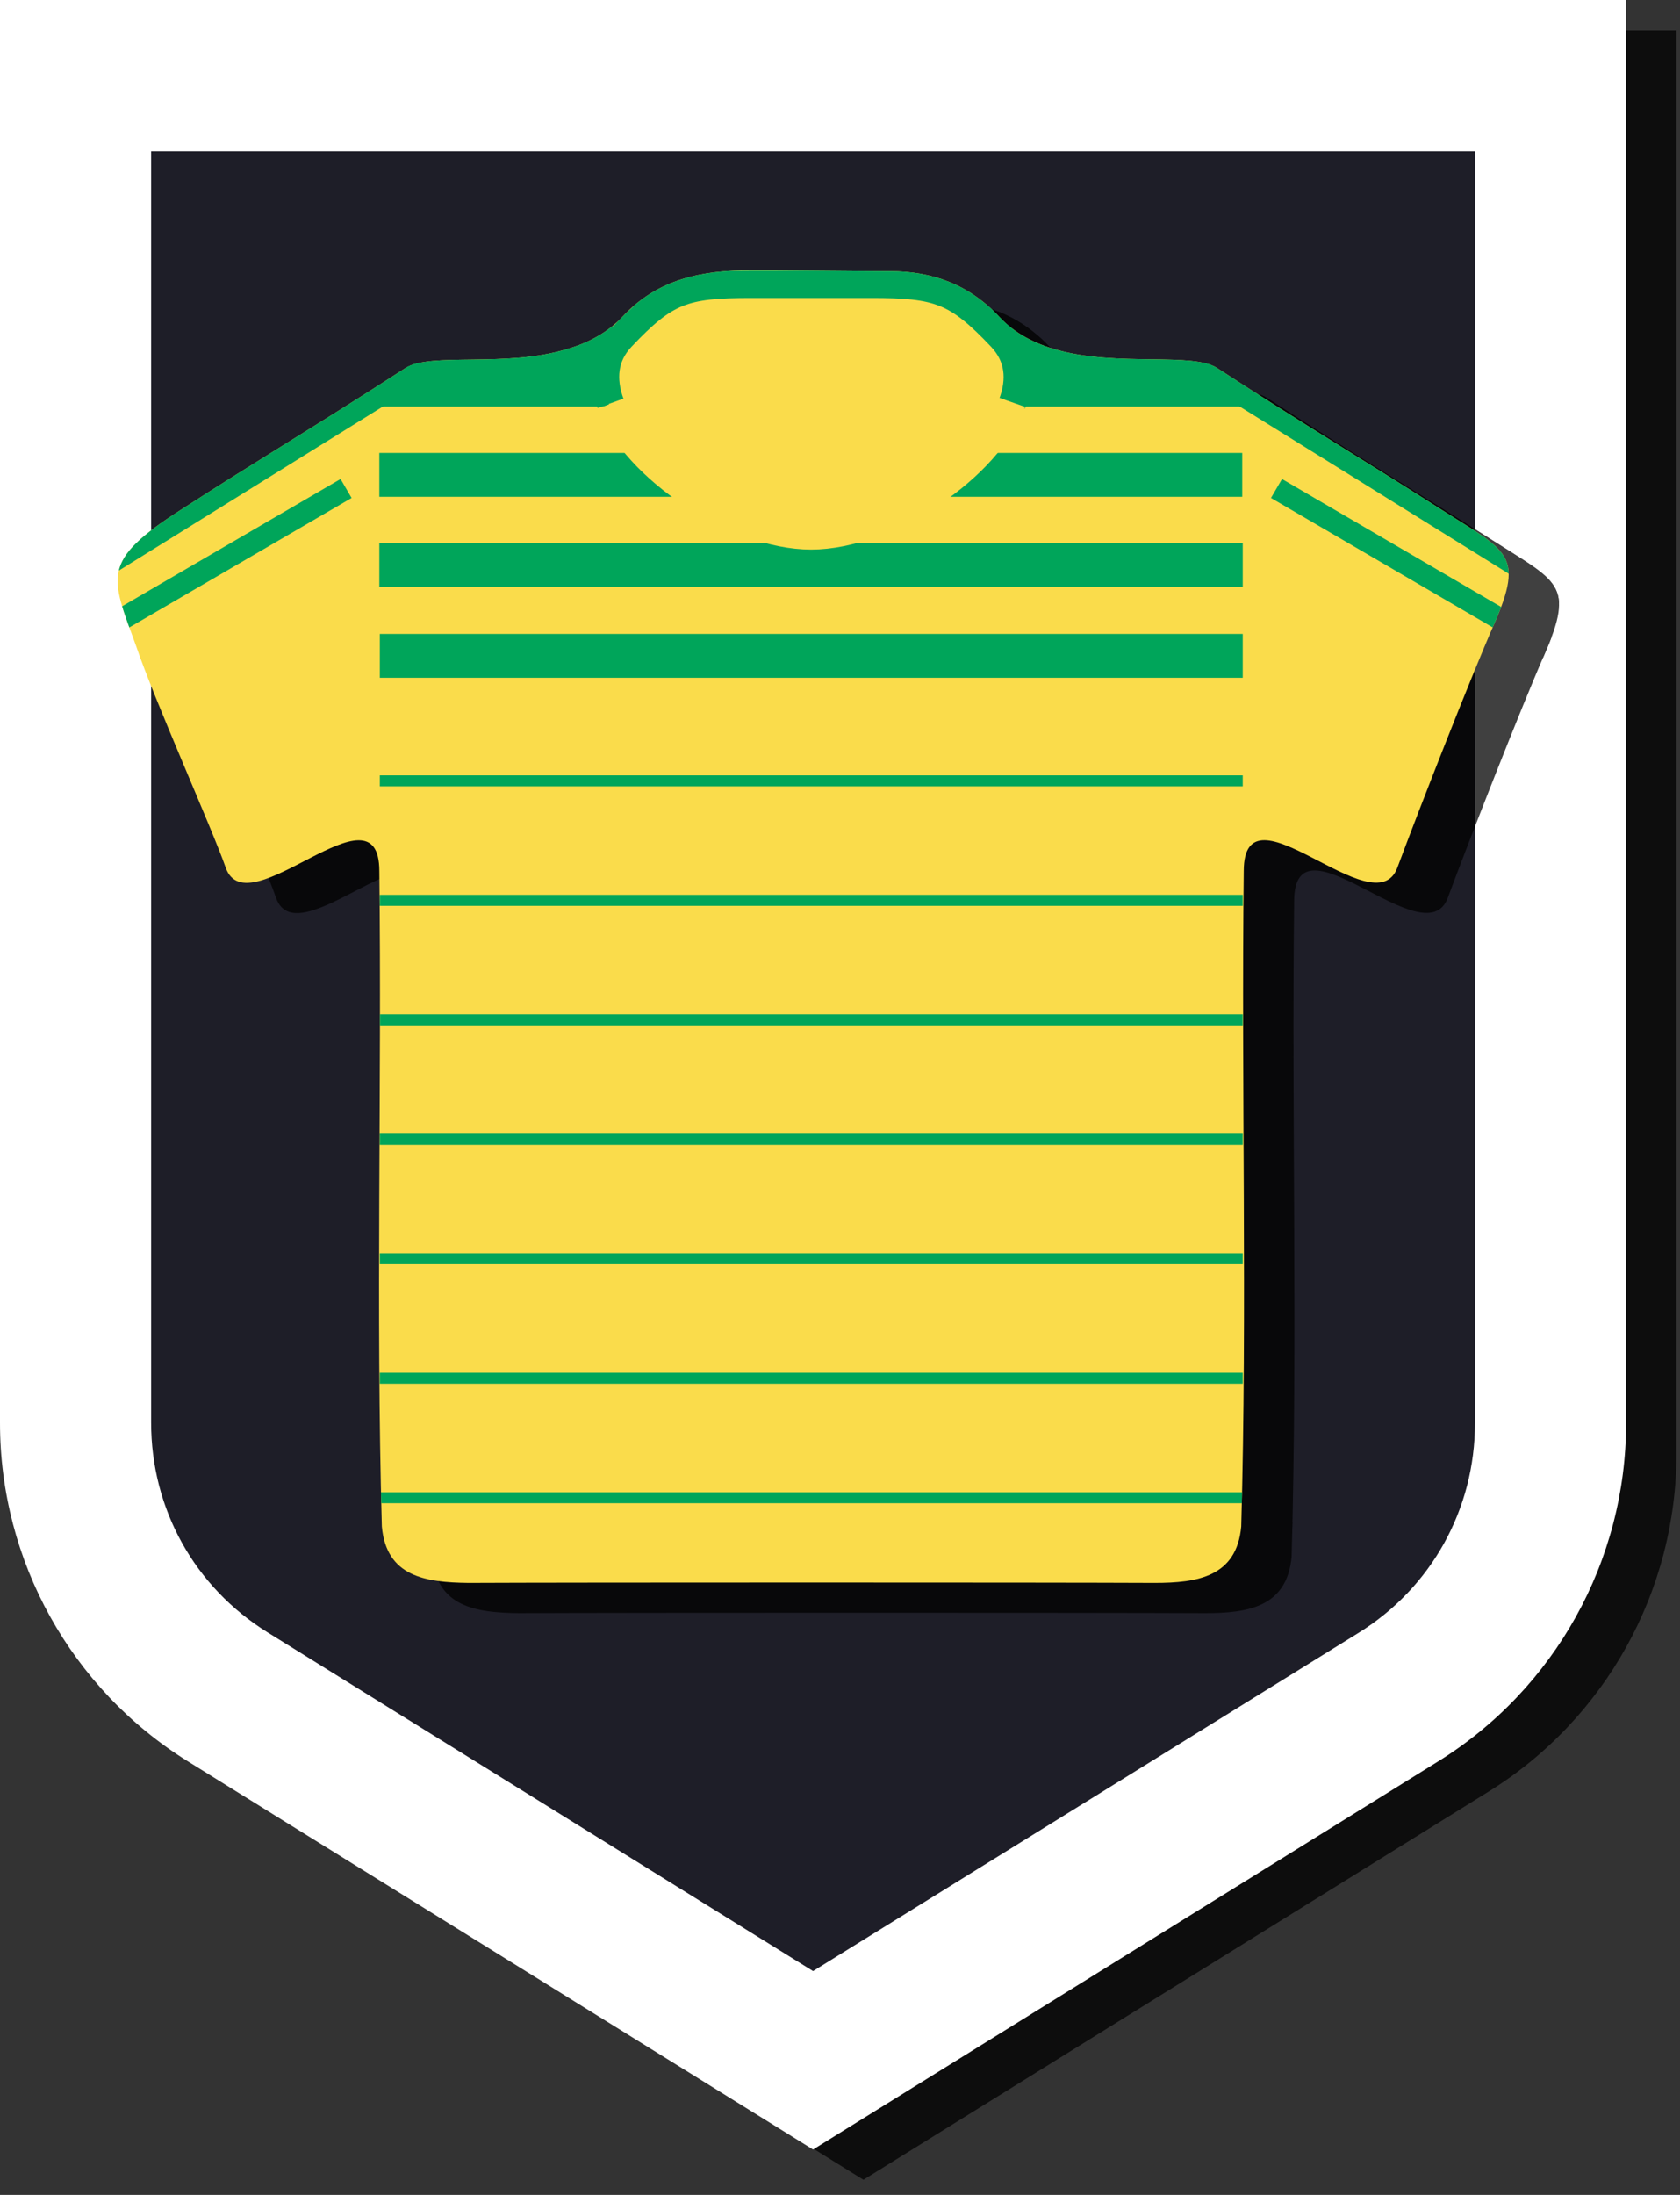<?xml version="1.0" encoding="utf-8"?>
<!-- Generator: Adobe Illustrator 28.2.0, SVG Export Plug-In . SVG Version: 6.00 Build 0)  -->
<svg version="1.1" xmlns="http://www.w3.org/2000/svg" xmlns:xlink="http://www.w3.org/1999/xlink" x="0px" y="0px"
	 viewBox="0 0 333.5 435.4" style="enable-background:new 0 0 333.5 435.4;" xml:space="preserve">
<rect x="0" y="0" width="333.5" height="435.4" fill="#333333" stroke="none"/>
<style type="text/css">
	
		.st0{clip-path:url(#XMLID_00000091007950600388319670000016533406221761201320_);fill:none;stroke:#458B4F;stroke-width:7;stroke-miterlimit:10;}
	
		.st1{clip-path:url(#XMLID_00000134219776266484208520000002129944144066999980_);fill:none;stroke:#458B4F;stroke-width:5;stroke-miterlimit:10;}
	
		.st2{clip-path:url(#XMLID_00000134219776266484208520000002129944144066999980_);fill:none;stroke:#FFFFFF;stroke-width:5;stroke-miterlimit:10;}
	
		.st3{clip-path:url(#XMLID_00000014604184969417236210000002615349588179215232_);fill:none;stroke:#458B4F;stroke-width:20;stroke-miterlimit:10;}
	.st4{clip-path:url(#XMLID_00000161595122826978896650000000643921524256379540_);}
	
		.st5{clip-path:url(#SVGID_00000032628862379960229700000011629934456628044971_);fill:none;stroke:#458B4F;stroke-width:30;stroke-miterlimit:10;}
	
		.st6{clip-path:url(#XMLID_00000161595122826978896650000000643921524256379540_);fill:none;stroke:#458B4F;stroke-width:5;stroke-miterlimit:10;}
	.st7{clip-path:url(#XMLID_00000008147558575084710040000008251462262549727384_);}
	
		.st8{clip-path:url(#XMLID_00000008147558575084710040000008251462262549727384_);fill:none;stroke:#3F803F;stroke-width:5;stroke-miterlimit:10;}
	
		.st9{clip-path:url(#XMLID_00000008147558575084710040000008251462262549727384_);fill:none;stroke:#3F803F;stroke-width:15;stroke-miterlimit:10;}
	.st10{fill:#FADC4B;}
	.st11{fill:#1E1E28;}
	.st12{fill:#00A55A;}
	.st13{fill:#00A25A;}
	.st14{fill:#F7D94B;}
	.st15{fill:none;stroke:#FFFFFF;stroke-miterlimit:10;}
	.st16{fill:#FFFFFF;}
	
		.st17{clip-path:url(#XMLID_00000043453182023266442190000010856407192661887104_);fill:none;stroke:#00A55A;stroke-width:0.46;stroke-miterlimit:10;}
	.st18{clip-path:url(#XMLID_00000043453182023266442190000010856407192661887104_);}
	.st19{fill:none;stroke:#00A55A;stroke-width:9.206779e-02;stroke-miterlimit:10;}
	.st20{fill:none;stroke:#00A55A;stroke-width:0.215;stroke-miterlimit:10;}
	.st21{fill:none;stroke:#00A55A;stroke-width:0.338;stroke-miterlimit:10;}
	.st22{fill:none;stroke:#00A55A;stroke-width:0.46;stroke-miterlimit:10;}
	
		.st23{clip-path:url(#XMLID_00000018225134848348580050000013307617386206136449_);fill:none;stroke:#00A55A;stroke-width:0.46;stroke-miterlimit:10;}
	.st24{clip-path:url(#XMLID_00000018225134848348580050000013307617386206136449_);}
	
		.st25{clip-path:url(#XMLID_00000018929334314042741200000004872201966106188989_);fill:none;stroke:#00A55A;stroke-width:0.46;stroke-miterlimit:10;}
	.st26{clip-path:url(#XMLID_00000018929334314042741200000004872201966106188989_);}
	
		.st27{clip-path:url(#XMLID_00000181783649434801181990000009814375645010149287_);fill:none;stroke:#00A55A;stroke-width:0.46;stroke-miterlimit:10;}
	.st28{clip-path:url(#XMLID_00000181783649434801181990000009814375645010149287_);}
	
		.st29{clip-path:url(#XMLID_00000100347255649005924600000012743980864325620389_);fill:none;stroke:#00A55A;stroke-width:0.46;stroke-miterlimit:10;}
	.st30{clip-path:url(#XMLID_00000100347255649005924600000012743980864325620389_);}
	
		.st31{clip-path:url(#XMLID_00000122686726952795856930000018301646880845427642_);fill:none;stroke:#00A55A;stroke-width:0.46;stroke-miterlimit:10;}
	.st32{clip-path:url(#XMLID_00000122686726952795856930000018301646880845427642_);}
	
		.st33{clip-path:url(#XMLID_00000099630055998477158710000013738134669209939624_);fill:none;stroke:#00A55A;stroke-width:0.46;stroke-miterlimit:10;}
	.st34{clip-path:url(#XMLID_00000099630055998477158710000013738134669209939624_);}
	
		.st35{clip-path:url(#XMLID_00000096761280556262762770000001500967043853552781_);fill:none;stroke:#00A55A;stroke-width:0.46;stroke-miterlimit:10;}
	.st36{clip-path:url(#XMLID_00000096761280556262762770000001500967043853552781_);}
	
		.st37{clip-path:url(#XMLID_00000084495580324020009420000012414956193768844190_);fill:none;stroke:#00A55A;stroke-width:0.46;stroke-miterlimit:10;}
	.st38{clip-path:url(#XMLID_00000084495580324020009420000012414956193768844190_);}
	
		.st39{clip-path:url(#XMLID_00000093144289794222356110000005317847250333213074_);fill:none;stroke:#00A55A;stroke-width:0.46;stroke-miterlimit:10;}
	.st40{clip-path:url(#XMLID_00000093144289794222356110000005317847250333213074_);}
	
		.st41{clip-path:url(#XMLID_00000113354944756999871060000014201563975739779477_);fill:none;stroke:#00A55A;stroke-width:0.46;stroke-miterlimit:10;}
	.st42{clip-path:url(#XMLID_00000113354944756999871060000014201563975739779477_);}
	
		.st43{clip-path:url(#XMLID_00000124848585269023599150000017257280552814474389_);fill:none;stroke:#00A55A;stroke-width:0.46;stroke-miterlimit:10;}
	.st44{clip-path:url(#XMLID_00000124848585269023599150000017257280552814474389_);}
	.st45{fill:none;stroke:#FADC4B;stroke-width:7;stroke-miterlimit:10;}
	.st46{fill-rule:evenodd;clip-rule:evenodd;fill:#D8D8D8;}
	.st47{display:none;}
	.st48{display:inline;fill:none;stroke:#000000;stroke-width:10;stroke-miterlimit:10;}
	.st49{display:inline;}
	.st50{display:inline;fill:none;stroke:#1E1E28;stroke-width:15;stroke-miterlimit:10;}
	.st51{display:inline;fill:#FADC4B;}
	.st52{clip-path:url(#XMLID_00000007427478680562727830000010480006396710644129_);fill:#00A55A;}
	.st53{display:inline;fill:#1E1E28;}
	.st54{fill:none;stroke:#1E1E28;stroke-width:10;stroke-miterlimit:10;}
	
		.st55{clip-path:url(#SVGID_00000051346896887095971750000016593979487739738773_);fill:url(#SVGID_00000054262834642565710950000000047332466185896618_);}
	.st56{clip-path:url(#SVGID_00000051346896887095971750000016593979487739738773_);}
	
		.st57{clip-path:url(#SVGID_00000132073500854834662000000007400023928361829806_);fill:url(#SVGID_00000119812905644745724310000014445214879452351642_);}
	.st58{clip-path:url(#SVGID_00000132073500854834662000000007400023928361829806_);}
	
		.st59{clip-path:url(#SVGID_00000170963767944855799360000016521688554094323899_);fill:url(#SVGID_00000026845444164609697610000011799780850818484365_);}
	.st60{clip-path:url(#SVGID_00000170963767944855799360000016521688554094323899_);}
	
		.st61{clip-path:url(#SVGID_00000057131515824033216810000017280559016224248252_);fill:url(#SVGID_00000065795391286086837880000007803027660941595056_);}
	.st62{clip-path:url(#SVGID_00000057131515824033216810000017280559016224248252_);}
	
		.st63{clip-path:url(#SVGID_00000095305195015066427480000000659629949993172112_);fill:url(#SVGID_00000077297962630276773190000011386506320470751902_);}
	.st64{clip-path:url(#SVGID_00000095305195015066427480000000659629949993172112_);}
	
		.st65{clip-path:url(#SVGID_00000044153843171357633750000010817595255640191149_);fill:url(#SVGID_00000024685303341483081940000010851166425937977531_);}
	.st66{clip-path:url(#SVGID_00000044153843171357633750000010817595255640191149_);}
	
		.st67{clip-path:url(#SVGID_00000067217751706855905120000017124173321405590428_);fill:url(#SVGID_00000183246680309863751830000010275942191352121740_);}
	.st68{clip-path:url(#SVGID_00000067217751706855905120000017124173321405590428_);}
	
		.st69{clip-path:url(#SVGID_00000072248909656849581260000011869213790937452207_);fill:url(#SVGID_00000141417775181485860970000002832673899670099615_);}
	.st70{clip-path:url(#SVGID_00000072248909656849581260000011869213790937452207_);}
	
		.st71{clip-path:url(#SVGID_00000106131579606460112010000010063799214131220651_);fill:url(#SVGID_00000021078459599444018550000014779221787513477547_);}
	.st72{clip-path:url(#SVGID_00000106131579606460112010000010063799214131220651_);}
	
		.st73{clip-path:url(#SVGID_00000155143304904694804170000003743829640510840255_);fill:url(#SVGID_00000062169274795399014800000001483593618887758235_);}
	.st74{clip-path:url(#SVGID_00000155143304904694804170000003743829640510840255_);}
	
		.st75{clip-path:url(#SVGID_00000062879283747145700400000007634679061880096409_);fill:url(#SVGID_00000031191559925534754220000005113668303903738260_);}
	.st76{clip-path:url(#SVGID_00000062879283747145700400000007634679061880096409_);}
	
		.st77{clip-path:url(#SVGID_00000116938254248191251860000012792068563946726541_);fill:url(#SVGID_00000089575135179883832040000006139435978223132341_);}
	.st78{clip-path:url(#SVGID_00000116938254248191251860000012792068563946726541_);}
	
		.st79{opacity:0.9;clip-path:url(#SVGID_00000060712839333628666710000014375971553183195528_);fill:url(#SVGID_00000143579242296047732090000013343045502837352070_);}
	.st80{clip-path:url(#SVGID_00000060712839333628666710000014375971553183195528_);}
	
		.st81{opacity:0.9;clip-path:url(#SVGID_00000176013334438604624930000016049713084056596388_);fill:url(#SVGID_00000018928551456944553240000004829103619149527438_);}
	.st82{clip-path:url(#SVGID_00000176013334438604624930000016049713084056596388_);}
	
		.st83{clip-path:url(#SVGID_00000091719217928599983240000006822194768835153071_);fill:url(#SVGID_00000080206983870710977300000017602581854412865434_);}
	.st84{clip-path:url(#SVGID_00000091719217928599983240000006822194768835153071_);}
	
		.st85{clip-path:url(#SVGID_00000147907906899336993670000003151645884653088163_);fill:url(#SVGID_00000059990716101955252100000009133666052856849062_);}
	.st86{clip-path:url(#SVGID_00000147907906899336993670000003151645884653088163_);}
	
		.st87{clip-path:url(#SVGID_00000003795789642653588700000013497722181481808557_);fill:url(#SVGID_00000127031590424789735070000005310673248306828202_);}
	.st88{clip-path:url(#SVGID_00000003795789642653588700000013497722181481808557_);}
	
		.st89{clip-path:url(#SVGID_00000073708019390859525660000003135657627023311495_);fill:url(#SVGID_00000137090503764278992830000000031424440398928522_);}
	.st90{clip-path:url(#SVGID_00000073708019390859525660000003135657627023311495_);}
	
		.st91{clip-path:url(#SVGID_00000090286052788339242660000010361228667716125115_);fill:url(#SVGID_00000166646356649119026550000014821046074615838343_);}
	.st92{clip-path:url(#SVGID_00000090286052788339242660000010361228667716125115_);}
	
		.st93{clip-path:url(#SVGID_00000011751417883802089900000009508420996659230378_);fill:url(#SVGID_00000031167412358148018190000016241869701969801145_);}
	.st94{clip-path:url(#SVGID_00000011751417883802089900000009508420996659230378_);}
	
		.st95{clip-path:url(#SVGID_00000035508333166038742620000013047531445977562041_);fill:url(#SVGID_00000083771989820351215100000015499004246490250136_);}
	.st96{clip-path:url(#SVGID_00000035508333166038742620000013047531445977562041_);}
	
		.st97{clip-path:url(#SVGID_00000160150802023310850480000009883484522331651746_);fill:url(#SVGID_00000034063692005628983130000017015516102261472137_);}
	.st98{clip-path:url(#SVGID_00000160150802023310850480000009883484522331651746_);}
	
		.st99{clip-path:url(#SVGID_00000094588007068546795650000014723173420644587155_);fill:url(#SVGID_00000021076889967297072280000014117212382731730604_);}
	.st100{clip-path:url(#SVGID_00000094588007068546795650000014723173420644587155_);}
	
		.st101{clip-path:url(#SVGID_00000136393029904862639050000000136913802393039551_);fill:url(#SVGID_00000084512159646623448610000016794196146971261357_);}
	.st102{clip-path:url(#SVGID_00000136393029904862639050000000136913802393039551_);}
	
		.st103{clip-path:url(#SVGID_00000080206502667148183600000017495556747598935179_);fill:url(#SVGID_00000107557647031427564840000000812630579159692937_);}
	.st104{clip-path:url(#SVGID_00000080206502667148183600000017495556747598935179_);}
	
		.st105{clip-path:url(#SVGID_00000046323394809052805110000008637246719019477171_);fill:url(#SVGID_00000168831126862406383100000008568445099532711567_);}
	.st106{clip-path:url(#SVGID_00000046323394809052805110000008637246719019477171_);}
	
		.st107{clip-path:url(#SVGID_00000162316023324971626240000004508135123279126688_);fill:url(#SVGID_00000078035358786216446490000010939456574428866180_);}
	.st108{clip-path:url(#SVGID_00000162316023324971626240000004508135123279126688_);}
	
		.st109{clip-path:url(#SVGID_00000098914238129632289940000009672946222496260531_);fill:url(#SVGID_00000097471054345712288020000003312686520735694228_);}
	.st110{clip-path:url(#SVGID_00000098914238129632289940000009672946222496260531_);}
	
		.st111{clip-path:url(#SVGID_00000181793056388672974190000006166140258540811444_);fill:url(#SVGID_00000057835308199688028890000002261063405920610216_);}
	.st112{clip-path:url(#SVGID_00000181793056388672974190000006166140258540811444_);}
	
		.st113{clip-path:url(#SVGID_00000041261991168408141910000013182764509478985145_);fill:url(#SVGID_00000124155118775699207400000003087444381871317395_);}
	.st114{clip-path:url(#SVGID_00000041261991168408141910000013182764509478985145_);}
	
		.st115{clip-path:url(#SVGID_00000091698533506929253490000014999109262671478967_);fill:url(#SVGID_00000055690706572642419520000002836101918574143662_);}
	.st116{clip-path:url(#SVGID_00000091698533506929253490000014999109262671478967_);}
	
		.st117{clip-path:url(#SVGID_00000121248104765191409200000005910591172033461923_);fill:url(#SVGID_00000012466162885254409120000008031474070030115720_);}
	.st118{clip-path:url(#SVGID_00000121248104765191409200000005910591172033461923_);}
	
		.st119{clip-path:url(#SVGID_00000060739112008574457630000001214176854285725326_);fill:url(#SVGID_00000129927739271926344800000000246564467600630425_);}
	.st120{clip-path:url(#SVGID_00000060739112008574457630000001214176854285725326_);}
	
		.st121{clip-path:url(#SVGID_00000149377935124336388900000001866122706894729633_);fill:url(#SVGID_00000039825727435982227440000003339342642647296679_);}
	.st122{clip-path:url(#SVGID_00000149377935124336388900000001866122706894729633_);}
	
		.st123{clip-path:url(#SVGID_00000053508642916769806180000015382465396196803722_);fill:url(#SVGID_00000155867546343096156290000003760544673559741631_);}
	.st124{clip-path:url(#SVGID_00000053508642916769806180000015382465396196803722_);}
	
		.st125{clip-path:url(#SVGID_00000049198109294317005530000014841300734158977950_);fill:url(#SVGID_00000037667703671214305220000014480340179417522618_);}
	.st126{clip-path:url(#SVGID_00000049198109294317005530000014841300734158977950_);}
	
		.st127{clip-path:url(#SVGID_00000059289813257430762330000011014645954339456671_);fill:url(#SVGID_00000021824257794067518330000002314692471360651692_);}
	.st128{clip-path:url(#SVGID_00000059289813257430762330000011014645954339456671_);}
	
		.st129{clip-path:url(#SVGID_00000039104056312519970900000007743705843586592176_);fill:url(#SVGID_00000021814518689903871510000014662554644669782412_);}
	.st130{clip-path:url(#SVGID_00000039104056312519970900000007743705843586592176_);}
	
		.st131{clip-path:url(#SVGID_00000122710680377208432510000000178529822751066001_);fill:url(#SVGID_00000065778822468247200410000011523886436173764280_);}
	.st132{clip-path:url(#SVGID_00000122710680377208432510000000178529822751066001_);}
	
		.st133{clip-path:url(#SVGID_00000010999852074172084630000004555467898828545952_);fill:url(#SVGID_00000050648840816666207250000018410671715420677250_);}
	.st134{clip-path:url(#SVGID_00000010999852074172084630000004555467898828545952_);}
	
		.st135{clip-path:url(#SVGID_00000105425049054425863550000011964994104874661550_);fill:url(#SVGID_00000024705659009100315050000008334209774189337999_);}
	.st136{clip-path:url(#SVGID_00000105425049054425863550000011964994104874661550_);}
	
		.st137{clip-path:url(#SVGID_00000054248299352844837480000008956179849510813623_);fill:url(#SVGID_00000022560702517174111110000003836534181306617482_);}
	.st138{clip-path:url(#SVGID_00000054248299352844837480000008956179849510813623_);}
	
		.st139{clip-path:url(#SVGID_00000183966901469371353060000007244404680172195254_);fill:url(#SVGID_00000037671274633299044320000010098874599523354286_);}
	.st140{clip-path:url(#SVGID_00000183966901469371353060000007244404680172195254_);}
	
		.st141{clip-path:url(#SVGID_00000134237201220322272700000017608186974635346603_);fill:url(#SVGID_00000157302469661584256000000008915959586279930522_);}
	.st142{clip-path:url(#SVGID_00000134237201220322272700000017608186974635346603_);}
	
		.st143{clip-path:url(#SVGID_00000183931935306240072450000015896150471677479838_);fill:url(#SVGID_00000045584979326197096920000017832057975236198332_);}
	.st144{clip-path:url(#SVGID_00000183931935306240072450000015896150471677479838_);}
	
		.st145{clip-path:url(#SVGID_00000070117178128925918840000002681732594317412233_);fill:url(#SVGID_00000068643786591893729740000009242085815381721511_);}
	.st146{clip-path:url(#SVGID_00000070117178128925918840000002681732594317412233_);}
	.st147{clip-path:url(#SVGID_00000035531692381169636870000000142765622689539232_);}
	
		.st148{clip-path:url(#XMLID_00000030480015406067812870000007359442408831467953_);fill:none;stroke:#00A55A;stroke-width:30.201;stroke-miterlimit:10;}
	.st149{clip-path:url(#XMLID_00000030480015406067812870000007359442408831467953_);fill:#FADC4B;}
	
		.st150{clip-path:url(#SVGID_00000035531692381169636870000000142765622689539232_);fill:url(#SVGID_00000129173652484897185870000006047941656789107382_);}
	.st151{clip-path:url(#SVGID_00000134212528380736509380000011176122403750212764_);}
	
		.st152{clip-path:url(#XMLID_00000036223586589399289520000005632653957553556158_);fill:none;stroke:#458B4F;stroke-width:7.657;stroke-miterlimit:10;}
	.st153{clip-path:url(#XMLID_00000036223586589399289520000005632653957553556158_);fill:#00A55A;}
	
		.st154{clip-path:url(#XMLID_00000036223586589399289520000005632653957553556158_);fill:none;stroke:#00A55A;stroke-width:7.657;stroke-miterlimit:10;}
	
		.st155{clip-path:url(#SVGID_00000134212528380736509380000011176122403750212764_);fill:url(#SVGID_00000083053074377537436880000009828639601577107641_);}
	.st156{clip-path:url(#SVGID_00000002360400635577623560000000459096186778930856_);}
	
		.st157{clip-path:url(#XMLID_00000094619142210498716580000014910764506419852194_);fill:none;stroke:#00A55A;stroke-width:7.625;stroke-miterlimit:10;}
	.st158{clip-path:url(#XMLID_00000094619142210498716580000014910764506419852194_);}
	.st159{fill:none;stroke:#00A55A;stroke-width:1.525;stroke-miterlimit:10;}
	.st160{fill:none;stroke:#00A55A;stroke-width:3.558;stroke-miterlimit:10;}
	.st161{fill:none;stroke:#00A55A;stroke-width:5.591;stroke-miterlimit:10;}
	.st162{fill:none;stroke:#00A55A;stroke-width:7.625;stroke-miterlimit:10;}
	
		.st163{clip-path:url(#SVGID_00000002360400635577623560000000459096186778930856_);fill:url(#SVGID_00000073690327372300269130000017951995125699652746_);}
	.st164{clip-path:url(#SVGID_00000023278903679874153570000014589429988425487237_);}
	
		.st165{clip-path:url(#XMLID_00000163036857392420361510000015353851255230037920_);fill:none;stroke:#00A55A;stroke-width:30.201;stroke-miterlimit:10;}
	.st166{clip-path:url(#XMLID_00000163036857392420361510000015353851255230037920_);fill:#FADC4B;}
	
		.st167{clip-path:url(#SVGID_00000023278903679874153570000014589429988425487237_);fill:url(#SVGID_00000029754004772435577970000009570413999865499273_);}
	.st168{clip-path:url(#SVGID_00000160173511580758454710000008534432636656166796_);}
	
		.st169{clip-path:url(#XMLID_00000086688305297937693220000006147113856924199565_);fill:none;stroke:#00A55A;stroke-width:30.201;stroke-miterlimit:10;}
	.st170{clip-path:url(#XMLID_00000086688305297937693220000006147113856924199565_);fill:#FADC4B;}
	
		.st171{clip-path:url(#SVGID_00000160173511580758454710000008534432636656166796_);fill:url(#SVGID_00000163779750530517486770000009346946847175728781_);}
	.st172{clip-path:url(#SVGID_00000094578021270760362610000010747263788242960058_);}
	
		.st173{clip-path:url(#XMLID_00000165923555859124979480000004389043381507625134_);fill:none;stroke:#00A55A;stroke-width:30.201;stroke-miterlimit:10;}
	.st174{clip-path:url(#XMLID_00000165923555859124979480000004389043381507625134_);fill:#FADC4B;}
	
		.st175{clip-path:url(#SVGID_00000094578021270760362610000010747263788242960058_);fill:url(#SVGID_00000036232202461597168010000001252959223444063892_);}
	.st176{clip-path:url(#SVGID_00000143575865192035004170000013442722432859896253_);}
	.st177{clip-path:url(#XMLID_00000055692807209289203730000014039494767512351631_);}
	.st178{fill:none;stroke:#00A55A;stroke-width:12.096;stroke-miterlimit:10;}
	.st179{fill:none;stroke:#00A55A;stroke-width:3.024;stroke-miterlimit:10;}
	
		.st180{clip-path:url(#XMLID_00000055692807209289203730000014039494767512351631_);fill:none;stroke:#00A55A;stroke-width:12.096;stroke-miterlimit:10;}
	
		.st181{clip-path:url(#XMLID_00000055692807209289203730000014039494767512351631_);fill:none;stroke:#00A55A;stroke-width:6.048;stroke-miterlimit:10;}
	.st182{clip-path:url(#XMLID_00000055692807209289203730000014039494767512351631_);fill:#00A55A;}
	.st183{clip-path:url(#XMLID_00000055692807209289203730000014039494767512351631_);fill:#FADC4B;}
	
		.st184{clip-path:url(#XMLID_00000055692807209289203730000014039494767512351631_);fill:none;stroke:#00A55A;stroke-width:7.56;stroke-miterlimit:10;}
	
		.st185{clip-path:url(#XMLID_00000055692807209289203730000014039494767512351631_);fill:none;stroke:#FADC4B;stroke-width:7.56;stroke-miterlimit:10;}
	
		.st186{clip-path:url(#SVGID_00000143575865192035004170000013442722432859896253_);fill:url(#SVGID_00000146477274428895202050000012719308949801778860_);}
	.st187{clip-path:url(#SVGID_00000008143004102913751970000018155361979826658717_);}
	
		.st188{clip-path:url(#XMLID_00000135686056479951007440000013778104908061662086_);fill:none;stroke:#00A55A;stroke-width:30.408;stroke-miterlimit:10;}
	.st189{clip-path:url(#XMLID_00000135686056479951007440000013778104908061662086_);fill:#FADC4B;}
	
		.st190{clip-path:url(#SVGID_00000008143004102913751970000018155361979826658717_);fill:url(#SVGID_00000154422481257524790630000001687832913955388318_);}
	.st191{clip-path:url(#SVGID_00000162352148558630622930000002127028262638802822_);}
	.st192{clip-path:url(#XMLID_00000085220614241184378970000004741863004691301282_);}
	
		.st193{clip-path:url(#XMLID_00000085220614241184378970000004741863004691301282_);fill:none;stroke:#00A55A;stroke-width:12.096;stroke-miterlimit:10;}
	
		.st194{clip-path:url(#XMLID_00000085220614241184378970000004741863004691301282_);fill:none;stroke:#00A55A;stroke-width:6.048;stroke-miterlimit:10;}
	.st195{clip-path:url(#XMLID_00000085220614241184378970000004741863004691301282_);fill:#00A55A;}
	.st196{clip-path:url(#XMLID_00000085220614241184378970000004741863004691301282_);fill:#FADC4B;}
	
		.st197{clip-path:url(#XMLID_00000085220614241184378970000004741863004691301282_);fill:none;stroke:#00A55A;stroke-width:7.56;stroke-miterlimit:10;}
	
		.st198{clip-path:url(#XMLID_00000085220614241184378970000004741863004691301282_);fill:none;stroke:#FADC4B;stroke-width:7.56;stroke-miterlimit:10;}
	
		.st199{clip-path:url(#SVGID_00000162352148558630622930000002127028262638802822_);fill:url(#SVGID_00000152227405710936437310000005379626246037931912_);}
	.st200{clip-path:url(#SVGID_00000171709882800948736150000001288532200489750676_);}
	.st201{clip-path:url(#XMLID_00000101821479747206712100000017755660098831791779_);}
	
		.st202{clip-path:url(#XMLID_00000101821479747206712100000017755660098831791779_);fill:none;stroke:#00A55A;stroke-width:12.096;stroke-miterlimit:10;}
	
		.st203{clip-path:url(#XMLID_00000101821479747206712100000017755660098831791779_);fill:none;stroke:#00A55A;stroke-width:6.048;stroke-miterlimit:10;}
	.st204{clip-path:url(#XMLID_00000101821479747206712100000017755660098831791779_);fill:#00A55A;}
	.st205{clip-path:url(#XMLID_00000101821479747206712100000017755660098831791779_);fill:#FADC4B;}
	
		.st206{clip-path:url(#XMLID_00000101821479747206712100000017755660098831791779_);fill:none;stroke:#00A55A;stroke-width:7.56;stroke-miterlimit:10;}
	
		.st207{clip-path:url(#XMLID_00000101821479747206712100000017755660098831791779_);fill:none;stroke:#FADC4B;stroke-width:7.56;stroke-miterlimit:10;}
	
		.st208{clip-path:url(#SVGID_00000171709882800948736150000001288532200489750676_);fill:url(#SVGID_00000103242459228420355130000005471573821909349002_);}
	.st209{clip-path:url(#SVGID_00000029755002302639433960000003772691866662470278_);}
	.st210{clip-path:url(#XMLID_00000031917444506406003960000010526050860074430859_);}
	
		.st211{clip-path:url(#XMLID_00000031917444506406003960000010526050860074430859_);fill:none;stroke:#00A55A;stroke-width:12.096;stroke-miterlimit:10;}
	
		.st212{clip-path:url(#XMLID_00000031917444506406003960000010526050860074430859_);fill:none;stroke:#00A55A;stroke-width:6.048;stroke-miterlimit:10;}
	.st213{clip-path:url(#XMLID_00000031917444506406003960000010526050860074430859_);fill:#00A55A;}
	.st214{clip-path:url(#XMLID_00000031917444506406003960000010526050860074430859_);fill:#FADC4B;}
	
		.st215{clip-path:url(#XMLID_00000031917444506406003960000010526050860074430859_);fill:none;stroke:#00A55A;stroke-width:7.56;stroke-miterlimit:10;}
	
		.st216{clip-path:url(#XMLID_00000031917444506406003960000010526050860074430859_);fill:none;stroke:#FADC4B;stroke-width:7.56;stroke-miterlimit:10;}
	
		.st217{clip-path:url(#SVGID_00000029755002302639433960000003772691866662470278_);fill:url(#SVGID_00000046322240898626447410000004281061587464429192_);}
	.st218{clip-path:url(#SVGID_00000054953686038261552300000014806801907342477246_);}
	
		.st219{clip-path:url(#XMLID_00000170261890400573542610000005633076503820352925_);fill:none;stroke:#00A55A;stroke-width:7.625;stroke-miterlimit:10;}
	.st220{clip-path:url(#XMLID_00000170261890400573542610000005633076503820352925_);}
	
		.st221{clip-path:url(#SVGID_00000054953686038261552300000014806801907342477246_);fill:url(#SVGID_00000103243056565059818680000008285992839800304823_);}
	.st222{clip-path:url(#SVGID_00000011017104548738268010000013586696521181908364_);}
	
		.st223{clip-path:url(#XMLID_00000124147834952598186950000006300539128878926472_);fill:none;stroke:#00A55A;stroke-width:7.625;stroke-miterlimit:10;}
	.st224{clip-path:url(#XMLID_00000124147834952598186950000006300539128878926472_);}
	
		.st225{clip-path:url(#SVGID_00000011017104548738268010000013586696521181908364_);fill:url(#SVGID_00000096052906951038707320000016924695494858791611_);}
	.st226{clip-path:url(#SVGID_00000105402399153460240680000008997024987359415189_);}
	
		.st227{clip-path:url(#XMLID_00000029021276211079605840000016943487983296597136_);fill:none;stroke:#458B4F;stroke-width:7.657;stroke-miterlimit:10;}
	.st228{clip-path:url(#XMLID_00000029021276211079605840000016943487983296597136_);fill:#00A55A;}
	
		.st229{clip-path:url(#XMLID_00000029021276211079605840000016943487983296597136_);fill:none;stroke:#00A55A;stroke-width:7.657;stroke-miterlimit:10;}
	
		.st230{clip-path:url(#SVGID_00000105402399153460240680000008997024987359415189_);fill:url(#SVGID_00000035522428372673330660000017424399595187906193_);}
	
		.st231{clip-path:url(#XMLID_00000114766181845849796700000015660620468922106303_);fill:none;stroke:#00A55A;stroke-width:5;stroke-miterlimit:10;}
	.st232{clip-path:url(#XMLID_00000114766181845849796700000015660620468922106303_);}
	.st233{fill:none;stroke:#00A55A;stroke-miterlimit:10;}
	.st234{fill:none;stroke:#00A55A;stroke-width:2.333;stroke-miterlimit:10;}
	.st235{fill:none;stroke:#00A55A;stroke-width:3.667;stroke-miterlimit:10;}
	.st236{fill:none;stroke:#00A55A;stroke-width:5;stroke-miterlimit:10;}
	.st237{clip-path:url(#SVGID_00000140718115280792465020000015688519124790377617_);}
	.st238{clip-path:url(#XMLID_00000140736250985707264270000006259563893545707172_);}
	.st239{fill:#4B4B53;}
	.st240{clip-path:url(#XMLID_00000140736250985707264270000006259563893545707172_);fill:#FFFFFF;}
	
		.st241{clip-path:url(#XMLID_00000140736250985707264270000006259563893545707172_);fill:none;stroke:#BBBBBE;stroke-width:10;stroke-miterlimit:10;}
	
		.st242{clip-path:url(#XMLID_00000140736250985707264270000006259563893545707172_);fill:#D2D2D4;stroke:#FFFFFF;stroke-width:10;stroke-miterlimit:10;}
	.st243{clip-path:url(#XMLID_00000140736250985707264270000006259563893545707172_);fill:#00A55A;}
	
		.st244{clip-path:url(#XMLID_00000140736250985707264270000006259563893545707172_);fill:none;stroke:#FFFFFF;stroke-width:10;stroke-miterlimit:10;}
	.st245{clip-path:url(#SVGID_00000098220219695944951550000001904310337117525403_);}
	.st246{fill:#BBBBBE;}
	.st247{fill:#D2D2D4;}
	.st248{opacity:0.75;}
	
		.st249{clip-path:url(#XMLID_00000136381557224338971410000012104529238197696421_);fill:none;stroke:#000000;stroke-width:5.452;stroke-miterlimit:10;}
	
		.st250{clip-path:url(#XMLID_00000136381557224338971410000012104529238197696421_);fill:none;stroke:#000000;stroke-width:1.09;stroke-miterlimit:10;}
	
		.st251{clip-path:url(#XMLID_00000136381557224338971410000012104529238197696421_);fill:none;stroke:#000000;stroke-width:2.544;stroke-miterlimit:10;}
	
		.st252{clip-path:url(#XMLID_00000136381557224338971410000012104529238197696421_);fill:none;stroke:#000000;stroke-width:3.998;stroke-miterlimit:10;}
	
		.st253{clip-path:url(#XMLID_00000070094965750100530470000017085671499890677392_);fill:none;stroke:#00A55A;stroke-width:5.452;stroke-miterlimit:10;}
	.st254{clip-path:url(#XMLID_00000070094965750100530470000017085671499890677392_);}
	.st255{fill:none;stroke:#00A55A;stroke-width:1.09;stroke-miterlimit:10;}
	.st256{fill:none;stroke:#00A55A;stroke-width:2.544;stroke-miterlimit:10;}
	.st257{fill:none;stroke:#00A55A;stroke-width:3.998;stroke-miterlimit:10;}
	.st258{fill:none;stroke:#00A55A;stroke-width:5.452;stroke-miterlimit:10;}
	
		.st259{clip-path:url(#XMLID_00000070805487274624633080000012600936415528640935_);fill:none;stroke:#458B4F;stroke-width:5;stroke-miterlimit:10;}
	.st260{clip-path:url(#XMLID_00000070805487274624633080000012600936415528640935_);fill:#00A55A;}
	
		.st261{clip-path:url(#XMLID_00000070805487274624633080000012600936415528640935_);fill:none;stroke:#00A55A;stroke-width:5;stroke-miterlimit:10;}
	
		.st262{clip-path:url(#XMLID_00000029752284026432856410000005324968231414616714_);fill:none;stroke:#00A55A;stroke-width:20;stroke-miterlimit:10;}
	.st263{clip-path:url(#XMLID_00000029752284026432856410000005324968231414616714_);fill:#FADC4B;}
	.st264{clip-path:url(#XMLID_00000080929060260755256170000009786650390775777725_);}
	.st265{fill:none;stroke:#00A55A;stroke-width:8;stroke-miterlimit:10;}
	.st266{fill:none;stroke:#00A55A;stroke-width:2;stroke-miterlimit:10;}
	
		.st267{clip-path:url(#XMLID_00000080929060260755256170000009786650390775777725_);fill:none;stroke:#00A55A;stroke-width:8;stroke-miterlimit:10;}
	
		.st268{clip-path:url(#XMLID_00000080929060260755256170000009786650390775777725_);fill:none;stroke:#00A55A;stroke-width:4;stroke-miterlimit:10;}
	.st269{clip-path:url(#XMLID_00000080929060260755256170000009786650390775777725_);fill:#00A55A;}
	.st270{clip-path:url(#XMLID_00000080929060260755256170000009786650390775777725_);fill:#FADC4B;}
	
		.st271{clip-path:url(#XMLID_00000080929060260755256170000009786650390775777725_);fill:none;stroke:#00A55A;stroke-width:5;stroke-miterlimit:10;}
	
		.st272{clip-path:url(#XMLID_00000080929060260755256170000009786650390775777725_);fill:none;stroke:#FADC4B;stroke-width:5;stroke-miterlimit:10;}
	
		.st273{clip-path:url(#XMLID_00000152241982813562780650000015791443337160269487_);fill:none;stroke:#000000;stroke-width:8.7;stroke-miterlimit:10;}
	
		.st274{clip-path:url(#XMLID_00000152241982813562780650000015791443337160269487_);fill:none;stroke:#000000;stroke-width:2.175;stroke-miterlimit:10;}
	
		.st275{clip-path:url(#XMLID_00000152241982813562780650000015791443337160269487_);fill:none;stroke:#000000;stroke-width:4.35;stroke-miterlimit:10;}
	.st276{clip-path:url(#XMLID_00000152241982813562780650000015791443337160269487_);}
	
		.st277{clip-path:url(#XMLID_00000152241982813562780650000015791443337160269487_);fill:none;stroke:#000000;stroke-width:5.437;stroke-miterlimit:10;}
	.st278{clip-path:url(#XMLID_00000156560164802713622550000002806989317522966458_);}
	.st279{fill:none;stroke:#00A55A;stroke-width:8.7;stroke-miterlimit:10;}
	.st280{fill:none;stroke:#00A55A;stroke-width:2.175;stroke-miterlimit:10;}
	
		.st281{clip-path:url(#XMLID_00000156560164802713622550000002806989317522966458_);fill:none;stroke:#00A55A;stroke-width:8.7;stroke-miterlimit:10;}
	
		.st282{clip-path:url(#XMLID_00000156560164802713622550000002806989317522966458_);fill:none;stroke:#00A55A;stroke-width:4.35;stroke-miterlimit:10;}
	.st283{clip-path:url(#XMLID_00000156560164802713622550000002806989317522966458_);fill:#00A55A;}
	.st284{clip-path:url(#XMLID_00000156560164802713622550000002806989317522966458_);fill:#FADC4B;}
	
		.st285{clip-path:url(#XMLID_00000156560164802713622550000002806989317522966458_);fill:none;stroke:#00A55A;stroke-width:5.437;stroke-miterlimit:10;}
	
		.st286{clip-path:url(#XMLID_00000156560164802713622550000002806989317522966458_);fill:none;stroke:#FADC4B;stroke-width:5.437;stroke-miterlimit:10;}
	
		.st287{clip-path:url(#XMLID_00000067212004054625370080000002689866175075857046_);fill:none;stroke:#FFFFFF;stroke-width:10;stroke-miterlimit:10;}
	
		.st288{clip-path:url(#XMLID_00000067212004054625370080000002689866175075857046_);fill:none;stroke:#00A55A;stroke-width:15;stroke-miterlimit:10;}
	.st289{clip-path:url(#XMLID_00000067212004054625370080000002689866175075857046_);}
	.st290{fill:none;stroke:#FFFFFF;stroke-width:10.065;stroke-miterlimit:10;}
	
		.st291{clip-path:url(#XMLID_00000031165585918011947690000000135455136597691521_);fill:none;stroke:#000000;stroke-width:5.423;stroke-miterlimit:10;}
	.st292{clip-path:url(#XMLID_00000031165585918011947690000000135455136597691521_);}
	
		.st293{clip-path:url(#XMLID_00000028291454507597984850000011546126255980137126_);fill:none;stroke:#458B4F;stroke-width:5.423;stroke-miterlimit:10;}
	.st294{clip-path:url(#XMLID_00000028291454507597984850000011546126255980137126_);fill:#00A55A;}
	
		.st295{clip-path:url(#XMLID_00000028291454507597984850000011546126255980137126_);fill:none;stroke:#00A55A;stroke-width:5.423;stroke-miterlimit:10;}
	
		.st296{clip-path:url(#XMLID_00000025426583791177339190000017705619842493511357_);fill:none;stroke:#000000;stroke-width:10.903;stroke-miterlimit:10;}
	
		.st297{clip-path:url(#XMLID_00000025426583791177339190000017705619842493511357_);fill:none;stroke:#000000;stroke-width:16.355;stroke-miterlimit:10;}
	.st298{clip-path:url(#XMLID_00000025426583791177339190000017705619842493511357_);}
	
		.st299{clip-path:url(#XMLID_00000025426583791177339190000017705619842493511357_);fill:none;stroke:#000000;stroke-width:10.974;stroke-miterlimit:10;}
	
		.st300{clip-path:url(#XMLID_00000124864008672117173690000004461149324098074247_);fill:none;stroke:#FFFFFF;stroke-width:10.903;stroke-miterlimit:10;}
	
		.st301{clip-path:url(#XMLID_00000124864008672117173690000004461149324098074247_);fill:none;stroke:#00A55A;stroke-width:16.355;stroke-miterlimit:10;}
	.st302{clip-path:url(#XMLID_00000124864008672117173690000004461149324098074247_);}
	.st303{fill:none;stroke:#FFFFFF;stroke-width:10.974;stroke-miterlimit:10;}
	
		.st304{clip-path:url(#XMLID_00000021831644674278226450000010448734796970763686_);fill:none;stroke:#000000;stroke-width:21.736;stroke-miterlimit:10;}
	.st305{clip-path:url(#XMLID_00000021831644674278226450000010448734796970763686_);}
	
		.st306{clip-path:url(#XMLID_00000170243909024234898890000010380181047773594261_);fill:none;stroke:#00A55A;stroke-width:21.736;stroke-miterlimit:10;}
	.st307{clip-path:url(#XMLID_00000170243909024234898890000010380181047773594261_);fill:#FADC4B;}
	.st308{clip-path:url(#SVGID_00000134227076321731145350000010051939439821094327_);}
	.st309{clip-path:url(#SVGID_00000132807413795875240140000007269606770840884620_);}
</style>
<g id="txt">
</g>
<g id="test">
</g>
<g id="logo" class="st47">
</g>
<g id="cartes_v2" class="st47">
</g>
<g id="maillot">
	<g>
		<g class="st248">
			<path d="M55.2,342.6c-18.9-11.7-30.2-32-30.2-54.3V21h292.8v267.3c0,22.3-11.3,42.6-30.2,54.3l-116.2,72.1L55.2,342.6z"/>
			<path d="M302.8,36v252.3c0,17-8.6,32.6-23.1,41.6L171.4,397L63.1,329.8c-14.5-9-23.1-24.5-23.1-41.6V36H302.8 M332.8,6H10v282.3
				c0,27.3,14.1,52.7,37.3,67.1l124.1,77l124.1-77c23.2-14.4,37.3-39.8,37.3-67.1V6L332.8,6z"/>
		</g>
		<g>
			<path class="st11" d="M45.2,336.6c-18.9-11.7-30.2-32-30.2-54.3V15h292.8v267.3c0,22.3-11.3,42.6-30.2,54.3l-116.2,72.1
				L45.2,336.6z"/>
			<path class="st16" d="M292.8,30v252.3c0,17-8.6,32.6-23.1,41.6L161.4,391L53.1,323.8c-14.5-9-23.1-24.5-23.1-41.6V30H292.8
				 M322.8,0H0v282.3c0,27.3,14.1,52.7,37.3,67.1l124.1,77l124.1-77c23.2-14.4,37.3-39.8,37.3-67.1V0L322.8,0z"/>
		</g>
	</g>
	<g>
		<g class="st248">
			<g>
				<defs>
					<path id="XMLID_00000020356716470367094260000009419938185096685701_" d="M296.3,107.2c-15.8-10.1-26.7-16.5-44.7-28.2
						c-4.9-3.2-19.6-0.2-31.8-3.6c-4.3-1.2-8.3-3.2-11.4-6.5c-6-6.5-13.4-9.1-21.7-9.1c-5.3,0-23.8-0.2-27.5-0.2
						c-9.8,0-18.6,1.7-25.6,9.2c-3,3.2-6.8,5.2-10.9,6.4C110.5,79,95.5,75.8,90.5,79c-18.1,11.7-28.9,18-44.7,28.2
						C29.9,117.4,32,120.3,37,134.1c3.7,10.9,15.2,36.5,17.8,44c4.3,12.2,30.5-17.6,30.5,0.7c0.5,43.3-0.7,86.7,0.5,130
						c0.9,10,8.7,11.1,17.2,11.2c19.8-0.1,116.4-0.1,136.2,0c8.5,0,16.3-1.2,17.2-11.2c1.2-43.3,0-86.7,0.5-130
						c0-18.3,26,11.4,30.5-0.7c4.5-12.1,14.6-37.8,19.2-48.3C312.7,115.9,309.1,115.4,296.3,107.2z"/>
				</defs>
				<clipPath id="XMLID_00000075132013048606843980000006992058214673222821_">
					<use xlink:href="#XMLID_00000020356716470367094260000009419938185096685701_"  style="overflow:visible;"/>
				</clipPath>
			</g>
			<g>
				<defs>
					<path id="XMLID_00000109738895658266498310000010816345377248734637_" d="M296.3,107.2c-15.8-10.1-26.7-16.5-44.7-28.2
						c-4.9-3.2-19.6-0.2-31.8-3.6c-4.3-1.2-8.3-3.2-11.4-6.5c-6-6.5-13.4-9.1-21.7-9.1c-5.3,0-23.8-0.2-27.5-0.2
						c-9.8,0-18.6,1.7-25.6,9.2c-3,3.2-6.8,5.2-10.9,6.4C110.5,79,95.5,75.8,90.5,79c-18.1,11.7-28.9,18-44.7,28.2
						C29.9,117.4,32,120.3,37,134.1c3.7,10.9,15.2,36.5,17.8,44c4.3,12.2,30.5-17.6,30.5,0.7c0.5,43.3-0.7,86.7,0.5,130
						c0.9,10,8.7,11.1,17.2,11.2c19.8-0.1,116.4-0.1,136.2,0c8.5,0,16.3-1.2,17.2-11.2c1.2-43.3,0-86.7,0.5-130
						c0-18.3,26,11.4,30.5-0.7c4.5-12.1,14.6-37.8,19.2-48.3C312.7,115.9,309.1,115.4,296.3,107.2z"/>
				</defs>
				<use xlink:href="#XMLID_00000109738895658266498310000010816345377248734637_"  style="overflow:visible;"/>
				<clipPath id="XMLID_00000102503230891842267760000016066045935067324061_">
					<use xlink:href="#XMLID_00000109738895658266498310000010816345377248734637_"  style="overflow:visible;"/>
				</clipPath>
				
					<line style="clip-path:url(#XMLID_00000102503230891842267760000016066045935067324061_);fill:none;stroke:#000000;stroke-width:8.7;stroke-miterlimit:10;" x1="256.7" y1="136.1" x2="85.4" y2="136.1"/>
				
					<line style="clip-path:url(#XMLID_00000102503230891842267760000016066045935067324061_);fill:none;stroke:#000000;stroke-width:8.7;stroke-miterlimit:10;" x1="256.7" y1="118.1" x2="85.3" y2="118.1"/>
				
					<line style="clip-path:url(#XMLID_00000102503230891842267760000016066045935067324061_);fill:none;stroke:#000000;stroke-width:8.7;stroke-miterlimit:10;" x1="256.6" y1="100.2" x2="85.3" y2="100.2"/>
				
					<line style="clip-path:url(#XMLID_00000102503230891842267760000016066045935067324061_);fill:none;stroke:#000000;stroke-width:8.7;stroke-miterlimit:10;" x1="256.6" y1="82.3" x2="85.2" y2="82.3"/>
				
					<line style="clip-path:url(#XMLID_00000102503230891842267760000016066045935067324061_);fill:none;stroke:#000000;stroke-width:2.175;stroke-miterlimit:10;" x1="85.4" y1="160.9" x2="256.7" y2="160.9"/>
				
					<line style="clip-path:url(#XMLID_00000102503230891842267760000016066045935067324061_);fill:none;stroke:#000000;stroke-width:2.175;stroke-miterlimit:10;" x1="85.4" y1="184.6" x2="256.7" y2="184.6"/>
				
					<line style="clip-path:url(#XMLID_00000102503230891842267760000016066045935067324061_);fill:none;stroke:#000000;stroke-width:2.175;stroke-miterlimit:10;" x1="85.4" y1="208.3" x2="256.7" y2="208.3"/>
				
					<line style="clip-path:url(#XMLID_00000102503230891842267760000016066045935067324061_);fill:none;stroke:#000000;stroke-width:2.175;stroke-miterlimit:10;" x1="85.4" y1="232" x2="256.7" y2="232"/>
				
					<line style="clip-path:url(#XMLID_00000102503230891842267760000016066045935067324061_);fill:none;stroke:#000000;stroke-width:2.175;stroke-miterlimit:10;" x1="85.4" y1="255.7" x2="256.7" y2="255.7"/>
				
					<line style="clip-path:url(#XMLID_00000102503230891842267760000016066045935067324061_);fill:none;stroke:#000000;stroke-width:2.175;stroke-miterlimit:10;" x1="85.4" y1="279.4" x2="256.7" y2="279.4"/>
				
					<line style="clip-path:url(#XMLID_00000102503230891842267760000016066045935067324061_);fill:none;stroke:#000000;stroke-width:2.175;stroke-miterlimit:10;" x1="85.4" y1="303.1" x2="256.7" y2="303.1"/>
				
					<line style="clip-path:url(#XMLID_00000102503230891842267760000016066045935067324061_);fill:none;stroke:#000000;stroke-width:8.7;stroke-miterlimit:10;" x1="320" y1="121.2" x2="256.7" y2="81.9"/>
				
					<line style="clip-path:url(#XMLID_00000102503230891842267760000016066045935067324061_);fill:none;stroke:#000000;stroke-width:4.35;stroke-miterlimit:10;" x1="263.4" y1="102.9" x2="311.4" y2="130.9"/>
				
					<line style="clip-path:url(#XMLID_00000102503230891842267760000016066045935067324061_);fill:none;stroke:#000000;stroke-width:8.7;stroke-miterlimit:10;" x1="22.1" y1="121.2" x2="85.4" y2="81.9"/>
				
					<line style="clip-path:url(#XMLID_00000102503230891842267760000016066045935067324061_);fill:none;stroke:#000000;stroke-width:4.35;stroke-miterlimit:10;" x1="78.7" y1="102.9" x2="30.6" y2="130.9"/>
				<polygon style="clip-path:url(#XMLID_00000102503230891842267760000016066045935067324061_);" points="251,81.8 249.6,67.9 
					197,66.3 90.8,73.4 90.8,81.8 				"/>
				
					<path id="XMLID_00000049919484709324785200000006880332221772771240_" style="clip-path:url(#XMLID_00000102503230891842267760000016066045935067324061_);" d="
					M208.7,74.2c-8.8-9.3-12.5-10.5-25.7-10.5c-0.9,0-23,0-23.9,0c-13.3,0-16.9,1.2-25.7,10.5c-13.1,13.8,17,39.4,37.7,39.4
					S221.8,88,208.7,74.2z"/>
				
					<path id="XMLID_00000093861902766248146820000002031706896151781036_" style="clip-path:url(#XMLID_00000102503230891842267760000016066045935067324061_);fill:none;stroke:#000000;stroke-width:5.437;stroke-miterlimit:10;" d="
					M210.9,86.1c1.8-4.8,1.4-9.4-2.2-13.2c-8.8-9.3-12.5-10.5-25.7-10.5c-0.9,0-23,0-23.9,0c-13.3,0-16.9,1.2-25.7,10.5
					c-3.6,3.8-3.9,8.4-2.2,13.1"/>
				
					<path id="XMLID_00000033332602350366101830000008889367360272551597_" style="clip-path:url(#XMLID_00000102503230891842267760000016066045935067324061_);fill:none;stroke:#000000;stroke-width:5.437;stroke-miterlimit:10;" d="
					M131.2,86.1c4.8,12.7,24.8,26.2,39.8,26.2c15.2,0,35.4-13.7,39.9-26.5"/>
			</g>
			<g>
				<defs>
					<path id="XMLID_00000102517473548713492050000010609644631715064464_" d="M296.3,107.2c-15.8-10.1-26.7-16.5-44.7-28.2
						c-4.9-3.2-19.6-0.2-31.8-3.6c-4.3-1.2-8.3-3.2-11.4-6.5c-6-6.5-13.4-9.1-21.7-9.1c-5.3,0-23.8-0.2-27.5-0.2
						c-9.8,0-18.6,1.7-25.6,9.2c-3,3.2-6.8,5.2-10.9,6.4C110.5,79,95.5,75.8,90.5,79c-18.1,11.7-28.9,18-44.7,28.2
						C29.9,117.4,32,120.3,37,134.1c3.7,10.9,15.2,36.5,17.8,44c4.3,12.2,30.5-17.6,30.5,0.7c0.5,43.3-0.7,86.7,0.5,130
						c0.9,10,8.7,11.1,17.2,11.2c19.8-0.1,116.4-0.1,136.2,0c8.5,0,16.3-1.2,17.2-11.2c1.2-43.3,0-86.7,0.5-130
						c0-18.3,26,11.4,30.5-0.7c4.5-12.1,14.6-37.8,19.2-48.3C312.7,115.9,309.1,115.4,296.3,107.2z"/>
				</defs>
				<clipPath id="XMLID_00000124849427428664551140000013686338827401002911_">
					<use xlink:href="#XMLID_00000102517473548713492050000010609644631715064464_"  style="overflow:visible;"/>
				</clipPath>
			</g>
		</g>
		<g>
			<g>
				<defs>
					<path id="XMLID_00000139274974402664113460000007531847999619582862_" d="M286.3,101.2c-15.8-10.1-26.7-16.5-44.7-28.2
						c-4.9-3.2-19.6-0.2-31.8-3.6c-4.3-1.2-8.3-3.2-11.4-6.5c-6-6.5-13.4-9.1-21.7-9.1c-5.3,0-23.8-0.2-27.5-0.2
						c-9.8,0-18.6,1.7-25.6,9.2c-3,3.2-6.8,5.2-10.9,6.4C100.5,73,85.5,69.8,80.5,73c-18.1,11.7-28.9,18-44.7,28.2
						C19.9,111.4,22,114.3,27,128.1c3.7,10.9,15.2,36.5,17.8,44c4.3,12.2,30.5-17.6,30.5,0.7c0.5,43.3-0.7,86.7,0.5,130
						c0.9,10,8.7,11.1,17.2,11.2c19.8-0.1,116.4-0.1,136.2,0c8.5,0,16.3-1.2,17.2-11.2c1.2-43.3,0-86.7,0.5-130
						c0-18.3,26,11.4,30.5-0.7c4.5-12.1,14.6-37.8,19.2-48.3C302.7,109.9,299.1,109.4,286.3,101.2z"/>
				</defs>
				<clipPath id="XMLID_00000176728314490704228850000012153527745774950590_">
					<use xlink:href="#XMLID_00000139274974402664113460000007531847999619582862_"  style="overflow:visible;"/>
				</clipPath>
			</g>
			<g>
				<defs>
					<path id="XMLID_00000047045496604380477410000008135273886261787825_" d="M286.3,101.2c-15.8-10.1-26.7-16.5-44.7-28.2
						c-4.9-3.2-19.6-0.2-31.8-3.6c-4.3-1.2-8.3-3.2-11.4-6.5c-6-6.5-13.4-9.1-21.7-9.1c-5.3,0-23.8-0.2-27.5-0.2
						c-9.8,0-18.6,1.7-25.6,9.2c-3,3.2-6.8,5.2-10.9,6.4C100.5,73,85.5,69.8,80.5,73c-18.1,11.7-28.9,18-44.7,28.2
						C19.9,111.4,22,114.3,27,128.1c3.7,10.9,15.2,36.5,17.8,44c4.3,12.2,30.5-17.6,30.5,0.7c0.5,43.3-0.7,86.7,0.5,130
						c0.9,10,8.7,11.1,17.2,11.2c19.8-0.1,116.4-0.1,136.2,0c8.5,0,16.3-1.2,17.2-11.2c1.2-43.3,0-86.7,0.5-130
						c0-18.3,26,11.4,30.5-0.7c4.5-12.1,14.6-37.8,19.2-48.3C302.7,109.9,299.1,109.4,286.3,101.2z"/>
				</defs>
				<use xlink:href="#XMLID_00000047045496604380477410000008135273886261787825_"  style="overflow:visible;fill:#FADC4B;"/>
				<clipPath id="XMLID_00000161597036772810224660000012740580827292924854_">
					<use xlink:href="#XMLID_00000047045496604380477410000008135273886261787825_"  style="overflow:visible;"/>
				</clipPath>
				<g style="clip-path:url(#XMLID_00000161597036772810224660000012740580827292924854_);">
					<line class="st279" x1="246.7" y1="130.1" x2="75.4" y2="130.1"/>
					<line class="st279" x1="246.7" y1="112.1" x2="75.3" y2="112.1"/>
					<line class="st279" x1="246.6" y1="94.2" x2="75.3" y2="94.2"/>
					<line class="st279" x1="246.6" y1="76.3" x2="75.2" y2="76.3"/>
				</g>
				<g style="clip-path:url(#XMLID_00000161597036772810224660000012740580827292924854_);">
					<line class="st280" x1="75.4" y1="154.9" x2="246.7" y2="154.9"/>
					<line class="st280" x1="75.4" y1="178.6" x2="246.7" y2="178.6"/>
					<line class="st280" x1="75.4" y1="202.3" x2="246.7" y2="202.3"/>
					<line class="st280" x1="75.4" y1="226" x2="246.7" y2="226"/>
					<line class="st280" x1="75.4" y1="249.7" x2="246.7" y2="249.7"/>
					<line class="st280" x1="75.4" y1="273.4" x2="246.7" y2="273.4"/>
					<line class="st280" x1="75.4" y1="297.1" x2="246.7" y2="297.1"/>
				</g>
				
					<line style="clip-path:url(#XMLID_00000161597036772810224660000012740580827292924854_);fill:none;stroke:#00A55A;stroke-width:8.7;stroke-miterlimit:10;" x1="310" y1="115.2" x2="246.7" y2="75.9"/>
				
					<line style="clip-path:url(#XMLID_00000161597036772810224660000012740580827292924854_);fill:none;stroke:#00A55A;stroke-width:4.35;stroke-miterlimit:10;" x1="253.4" y1="96.9" x2="301.4" y2="124.9"/>
				
					<line style="clip-path:url(#XMLID_00000161597036772810224660000012740580827292924854_);fill:none;stroke:#00A55A;stroke-width:8.7;stroke-miterlimit:10;" x1="12.1" y1="115.2" x2="75.4" y2="75.9"/>
				
					<line style="clip-path:url(#XMLID_00000161597036772810224660000012740580827292924854_);fill:none;stroke:#00A55A;stroke-width:4.35;stroke-miterlimit:10;" x1="68.7" y1="96.9" x2="20.6" y2="124.9"/>
				<polygon style="clip-path:url(#XMLID_00000161597036772810224660000012740580827292924854_);fill:#00A55A;" points="241,75.8 
					239.6,61.9 187,60.3 80.8,67.4 80.8,75.8 				"/>
				
					<path id="XMLID_00000078741911710143347210000008278072986495521689_" style="clip-path:url(#XMLID_00000161597036772810224660000012740580827292924854_);fill:#FADC4B;" d="
					M198.7,68.2c-8.8-9.3-12.5-10.5-25.7-10.5c-0.9,0-23,0-23.9,0c-13.3,0-16.9,1.2-25.7,10.5c-13.1,13.8,17,39.4,37.7,39.4
					S211.8,82,198.7,68.2z"/>
				
					<path id="XMLID_00000036232348177162241950000013078060445626326160_" style="clip-path:url(#XMLID_00000161597036772810224660000012740580827292924854_);fill:none;stroke:#00A55A;stroke-width:5.437;stroke-miterlimit:10;" d="
					M200.9,80.1c1.8-4.8,1.4-9.4-2.2-13.2c-8.8-9.3-12.5-10.5-25.7-10.5c-0.9,0-23,0-23.9,0c-13.3,0-16.9,1.2-25.7,10.5
					c-3.6,3.8-3.9,8.4-2.2,13.1"/>
				
					<path id="XMLID_00000029012179369096735500000011771076455682543751_" style="clip-path:url(#XMLID_00000161597036772810224660000012740580827292924854_);fill:none;stroke:#FADC4B;stroke-width:5.437;stroke-miterlimit:10;" d="
					M121.2,80.1c4.8,12.7,24.8,26.2,39.8,26.2c15.2,0,35.4-13.7,39.9-26.5"/>
			</g>
			<g>
				<defs>
					<path id="XMLID_00000063614339543023991840000006151228421928077230_" d="M286.3,101.2c-15.8-10.1-26.7-16.5-44.7-28.2
						c-4.9-3.2-19.6-0.2-31.8-3.6c-4.3-1.2-8.3-3.2-11.4-6.5c-6-6.5-13.4-9.1-21.7-9.1c-5.3,0-23.8-0.2-27.5-0.2
						c-9.8,0-18.6,1.7-25.6,9.2c-3,3.2-6.8,5.2-10.9,6.4C100.5,73,85.5,69.8,80.5,73c-18.1,11.7-28.9,18-44.7,28.2
						C19.9,111.4,22,114.3,27,128.1c3.7,10.9,15.2,36.5,17.8,44c4.3,12.2,30.5-17.6,30.5,0.7c0.5,43.3-0.7,86.7,0.5,130
						c0.9,10,8.7,11.1,17.2,11.2c19.8-0.1,116.4-0.1,136.2,0c8.5,0,16.3-1.2,17.2-11.2c1.2-43.3,0-86.7,0.5-130
						c0-18.3,26,11.4,30.5-0.7c4.5-12.1,14.6-37.8,19.2-48.3C302.7,109.9,299.1,109.4,286.3,101.2z"/>
				</defs>
				<clipPath id="XMLID_00000104680941766602402410000007858105990148852644_">
					<use xlink:href="#XMLID_00000063614339543023991840000006151228421928077230_"  style="overflow:visible;"/>
				</clipPath>
			</g>
		</g>
	</g>
</g>
</svg>
